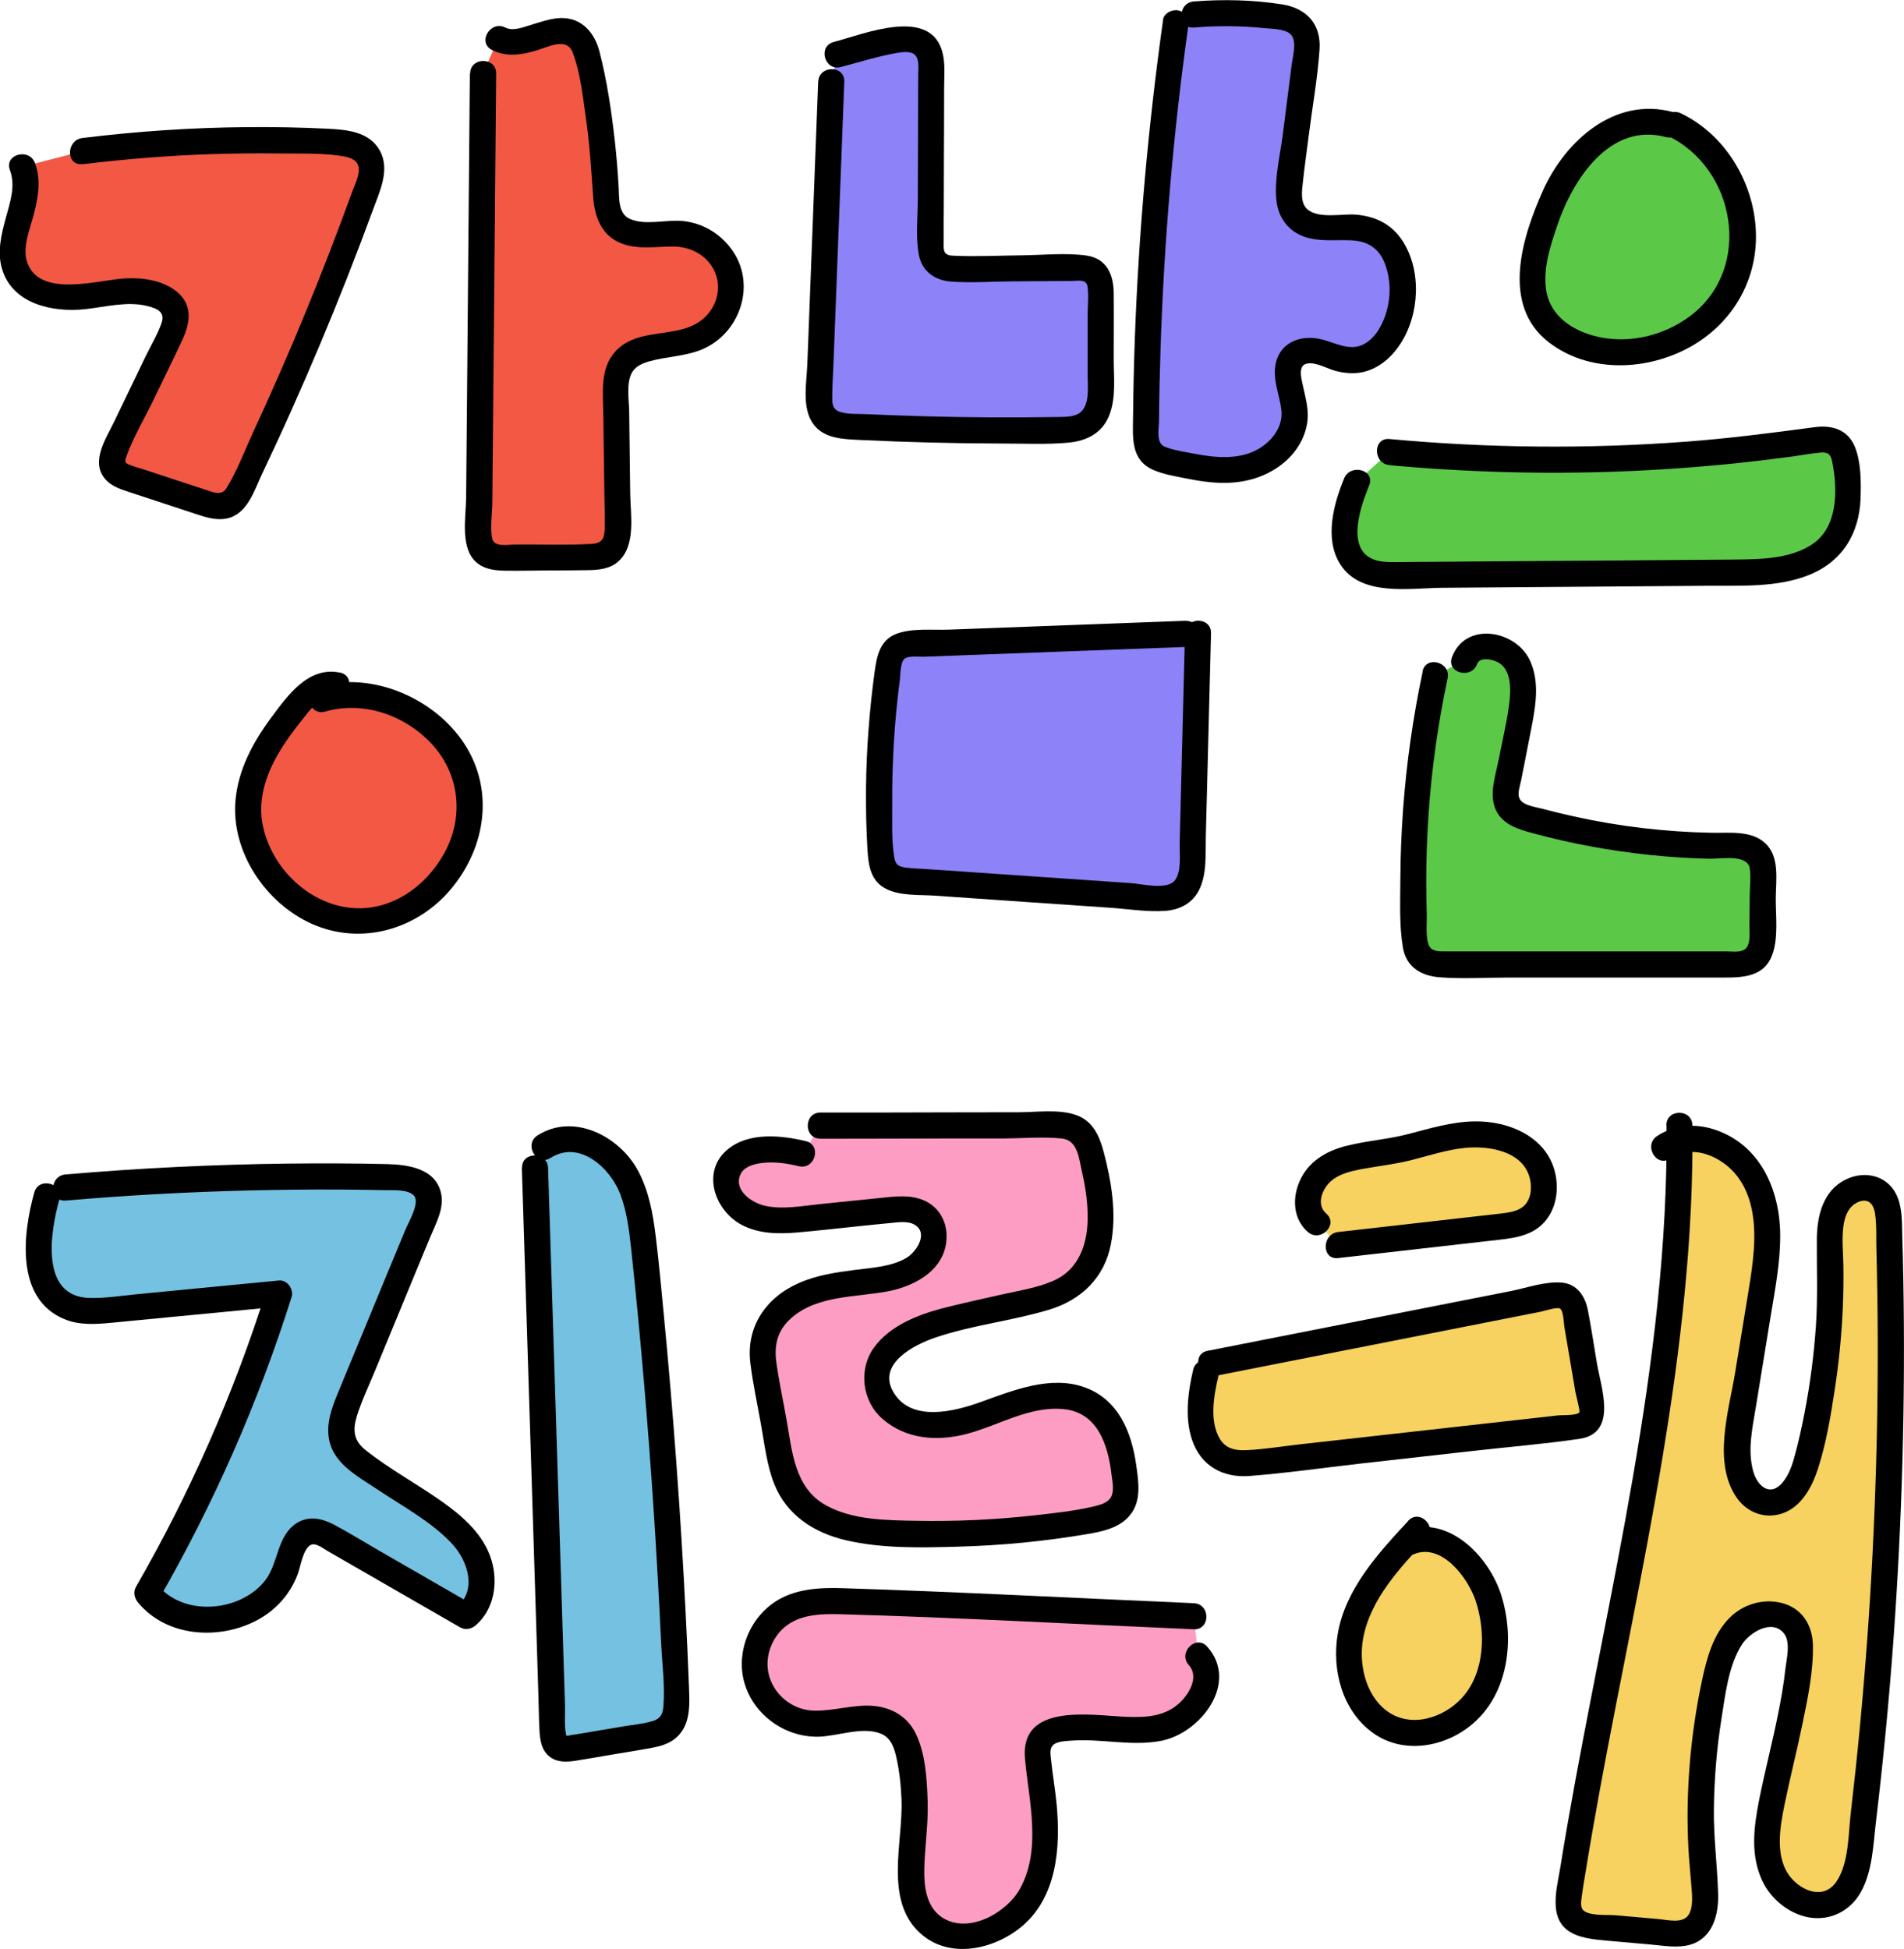 <svg width="127" height="130" viewBox="0 0 127 130" fill="none" xmlns="http://www.w3.org/2000/svg">
<g clip-path="url(#clip0_759_2986)">
<path d="M5.513 10.085C11.02 9.402 16.591 9.199 22.133 9.477C23.094 9.523 24.235 9.703 24.646 10.577C24.947 11.215 24.716 11.962 24.472 12.622C22.017 19.446 19.197 26.142 16.029 32.671C15.861 33.018 15.676 33.383 15.352 33.586C14.836 33.91 14.159 33.731 13.58 33.54C11.918 32.995 10.256 32.445 8.594 31.9C8.2 31.773 7.771 31.611 7.58 31.246C7.349 30.806 7.569 30.273 7.783 29.821C8.999 27.295 10.215 24.77 11.431 22.244C11.646 21.798 11.871 21.3 11.744 20.819C11.622 20.355 11.206 20.031 10.771 19.828C9.213 19.104 7.407 19.573 5.698 19.765C3.99 19.956 1.928 19.666 1.158 18.131C0.087 15.988 2.432 13.335 1.523 11.116" fill="#F25844"/>
<path d="M5.513 10.954C8.408 10.601 11.315 10.369 14.234 10.276C15.693 10.23 17.153 10.218 18.606 10.236C19.95 10.253 21.363 10.195 22.695 10.392C23.088 10.45 23.65 10.543 23.847 10.937C24.119 11.464 23.673 12.292 23.494 12.784C23.001 14.14 22.498 15.49 21.977 16.834C20.928 19.539 19.828 22.227 18.664 24.88C18.085 26.2 17.494 27.515 16.886 28.824C16.319 30.058 15.815 31.425 15.097 32.572C14.761 33.105 14.176 32.816 13.672 32.653C12.972 32.428 12.271 32.196 11.57 31.964C10.916 31.75 10.256 31.535 9.601 31.315C9.277 31.211 8.93 31.124 8.617 30.991C8.304 30.858 8.322 30.771 8.432 30.446C8.901 29.126 9.677 27.851 10.279 26.588C10.881 25.326 11.553 23.988 12.161 22.673C12.688 21.543 12.873 20.344 11.802 19.463C10.87 18.699 9.561 18.513 8.391 18.566C6.648 18.641 2.699 19.915 1.83 17.54C1.465 16.538 1.975 15.351 2.23 14.383C2.536 13.236 2.762 12.026 2.334 10.879C1.952 9.842 0.266 10.288 0.66 11.342C1.054 12.396 0.678 13.468 0.394 14.511C0.093 15.605 -0.197 16.787 0.127 17.911C0.811 20.286 3.521 20.854 5.675 20.622C7.03 20.477 8.478 20.072 9.833 20.413C10.482 20.576 11.032 20.807 10.777 21.543C10.505 22.325 10.047 23.072 9.688 23.82C8.999 25.25 8.31 26.681 7.621 28.112C7.088 29.218 6.028 30.765 6.995 31.929C7.378 32.393 7.928 32.59 8.478 32.775C9.265 33.036 10.053 33.291 10.841 33.551C11.582 33.795 12.329 34.044 13.07 34.287C13.736 34.507 14.448 34.733 15.155 34.577C16.51 34.281 16.967 32.694 17.488 31.593C18.166 30.163 18.832 28.732 19.475 27.284C20.76 24.41 21.977 21.514 23.129 18.589C23.725 17.077 24.304 15.553 24.866 14.024C25.318 12.784 26.042 11.325 25.335 10.044C24.629 8.764 23.1 8.648 21.837 8.585C20.054 8.498 18.265 8.463 16.475 8.48C12.804 8.509 9.138 8.758 5.496 9.205C4.401 9.338 4.384 11.076 5.496 10.942L5.513 10.954Z" fill="black"/>
<path d="M32.209 4.906C32.116 15.107 32.029 25.308 31.937 35.515C31.937 35.938 31.937 36.396 32.203 36.726C32.551 37.166 33.199 37.201 33.767 37.195C35.585 37.183 37.398 37.172 39.216 37.154C39.708 37.154 40.241 37.131 40.623 36.83C41.162 36.407 41.196 35.619 41.191 34.936C41.15 32.051 41.115 29.166 41.075 26.282C41.069 25.691 41.063 25.071 41.318 24.538C42.169 22.759 44.822 23.246 46.617 22.447C48.018 21.821 48.91 20.222 48.707 18.699C48.505 17.175 47.225 15.866 45.708 15.629C44.028 15.368 41.891 16.15 40.878 14.789C40.461 14.227 40.426 13.474 40.392 12.773C40.247 9.778 39.841 6.789 39.175 3.864C39.054 3.342 38.909 2.792 38.515 2.433C37.149 1.205 34.844 3.493 33.24 2.589" fill="#F25844"/>
<path d="M31.34 4.906C31.277 12.414 31.207 19.921 31.143 27.428L31.091 33.204C31.08 34.536 30.64 36.691 31.896 37.606C32.412 37.983 33.049 38.052 33.674 38.064C34.658 38.081 35.649 38.052 36.639 38.047C37.502 38.041 38.359 38.047 39.222 38.029C39.934 38.018 40.687 37.948 41.243 37.45C42.436 36.384 42.053 34.339 42.036 32.926C42.013 31.101 41.99 29.271 41.967 27.446C41.955 26.675 41.77 25.639 42.117 24.92C42.355 24.428 42.847 24.231 43.345 24.092C44.451 23.785 45.621 23.773 46.703 23.356C49.275 22.371 50.468 19.133 48.91 16.793C48.14 15.634 46.923 14.882 45.539 14.742C44.439 14.632 43.038 15.061 42.007 14.598C41.225 14.25 41.306 13.207 41.266 12.495C41.208 11.464 41.127 10.438 41.011 9.413C40.785 7.415 40.49 5.393 39.986 3.441C39.621 2.033 38.643 1.048 37.125 1.222C36.506 1.298 35.927 1.506 35.336 1.686C34.844 1.836 34.201 2.091 33.697 1.836C32.701 1.338 31.821 2.838 32.823 3.337C33.825 3.835 34.849 3.655 35.88 3.337C36.633 3.099 37.815 2.479 38.203 3.51C38.753 4.97 38.909 6.708 39.129 8.249C39.366 9.911 39.442 11.58 39.575 13.248C39.685 14.569 40.183 15.762 41.498 16.254C42.603 16.666 43.82 16.428 44.96 16.445C46.101 16.463 47.213 17.048 47.694 18.166C48.174 19.284 47.757 20.564 46.86 21.3C45.204 22.661 42.575 21.757 41.04 23.449C40.015 24.578 40.218 26.177 40.241 27.585C40.264 29.317 40.287 31.043 40.31 32.775C40.322 33.563 40.351 34.357 40.339 35.144C40.328 35.863 40.218 36.239 39.447 36.28C37.762 36.372 36.048 36.303 34.357 36.32C33.911 36.32 32.956 36.517 32.834 35.938C32.678 35.197 32.834 34.246 32.84 33.488L32.886 28.292C32.956 20.495 33.025 12.698 33.095 4.906C33.106 3.788 31.369 3.788 31.358 4.906H31.34Z" fill="black"/>
<path d="M22.445 45.699C21.397 45.403 20.424 46.313 19.735 47.158C18.363 48.838 17.048 50.675 16.66 52.812C15.884 57.064 19.701 61.513 24.026 61.438C28.352 61.362 32.006 56.867 31.259 52.609C30.512 48.352 25.607 45.374 21.467 46.614" fill="#F25844"/>
<path d="M22.677 44.865C20.569 44.424 19.191 46.382 18.085 47.871C16.875 49.499 15.879 51.352 15.705 53.409C15.415 56.832 17.726 60.25 20.807 61.623C24.119 63.094 27.883 61.988 30.147 59.219C32.412 56.45 32.95 52.696 31.005 49.661C29.059 46.626 24.901 44.743 21.229 45.786C20.158 46.093 20.61 47.767 21.693 47.46C24.241 46.736 26.991 47.691 28.775 49.597C30.674 51.625 30.97 54.515 29.62 56.931C28.271 59.346 25.77 60.945 23.065 60.511C20.361 60.076 18.108 57.765 17.541 55.118C17.182 53.449 17.68 51.81 18.514 50.356C19 49.51 19.579 48.717 20.193 47.958C20.639 47.402 21.38 46.359 22.214 46.533C23.303 46.759 23.772 45.085 22.677 44.859V44.865Z" fill="black"/>
<path d="M55.442 5.457C55.176 12.362 54.915 19.261 54.649 26.166C54.626 26.745 54.62 27.382 54.99 27.834C55.407 28.344 56.143 28.419 56.803 28.448C61.395 28.686 65.999 28.761 70.597 28.686C71.321 28.674 72.114 28.633 72.664 28.164C73.365 27.567 73.417 26.525 73.417 25.604C73.417 23.576 73.417 21.543 73.417 19.516C73.417 19.058 73.4 18.548 73.075 18.224C72.745 17.894 72.23 17.876 71.766 17.882C69.155 17.899 66.543 17.923 63.931 17.94C63.433 17.94 62.883 17.928 62.518 17.592C62.113 17.222 62.084 16.602 62.09 16.046C62.102 12.263 62.113 8.486 62.125 4.704C62.125 4.2 62.119 3.667 61.835 3.25C61.262 2.416 60.005 2.572 59.021 2.827C57.967 3.099 56.919 3.371 55.865 3.644" fill="#8D82F7"/>
<path d="M54.573 5.457C54.33 11.736 54.093 18.015 53.85 24.295C53.803 25.534 53.467 27.185 54.238 28.268C54.956 29.276 56.259 29.288 57.37 29.346C60.526 29.497 63.688 29.578 66.85 29.583C68.304 29.583 69.798 29.659 71.251 29.526C72.473 29.415 73.521 28.894 73.99 27.701C74.459 26.508 74.286 25.158 74.286 23.941C74.286 22.464 74.303 20.987 74.286 19.51C74.268 18.293 73.805 17.245 72.485 17.048C71.078 16.845 69.543 17.019 68.124 17.031C66.705 17.042 65.177 17.123 63.712 17.06C63.462 17.048 63.19 17.06 63.034 16.845C62.901 16.654 62.953 16.26 62.947 16.04C62.941 15.235 62.947 14.435 62.953 13.63C62.953 11.927 62.964 10.23 62.97 8.527C62.97 7.629 62.97 6.731 62.976 5.833C62.976 5.103 63.051 4.321 62.889 3.603C62.171 0.359 57.602 2.288 55.616 2.798C54.533 3.076 54.99 4.756 56.079 4.472C57.284 4.159 58.494 3.771 59.716 3.551C60.063 3.487 60.619 3.389 60.938 3.592C61.36 3.858 61.245 4.547 61.245 4.976C61.245 7.716 61.227 10.456 61.221 13.202C61.221 14.435 61.059 15.785 61.291 17.002C61.505 18.131 62.391 18.716 63.491 18.786C64.789 18.873 66.121 18.78 67.423 18.768C68.726 18.757 70.128 18.745 71.483 18.739C71.894 18.739 72.456 18.595 72.537 19.104C72.629 19.718 72.548 20.408 72.548 21.028C72.548 22.366 72.548 23.704 72.548 25.042C72.548 25.864 72.745 27.313 71.767 27.672C71.309 27.84 70.782 27.805 70.302 27.817C69.537 27.828 68.767 27.834 68.002 27.84C65.223 27.851 62.443 27.805 59.669 27.701C59.05 27.678 58.424 27.654 57.805 27.625C57.237 27.596 56.583 27.649 56.038 27.475C55.494 27.301 55.506 26.884 55.512 26.38C55.517 25.685 55.564 24.984 55.593 24.289C55.836 18.01 56.073 11.73 56.316 5.451C56.357 4.333 54.62 4.333 54.579 5.451L54.573 5.457Z" fill="black"/>
<path d="M78.414 1.541C77.135 10.647 76.469 19.84 76.434 29.033C76.434 29.369 76.434 29.722 76.602 30.012C76.862 30.47 77.436 30.638 77.951 30.759C79.659 31.165 81.443 31.57 83.151 31.171C84.86 30.771 86.452 29.282 86.348 27.527C86.267 26.16 85.329 24.462 86.423 23.64C87.356 22.939 88.612 23.825 89.764 23.999C92.318 24.381 93.893 21.051 93.5 18.496C93.314 17.303 92.799 16.034 91.716 15.501C90.002 14.655 87.39 15.843 86.319 14.262C85.873 13.601 85.954 12.726 86.052 11.933C86.4 9.205 86.742 6.476 87.089 3.748C87.17 3.087 87.234 2.352 86.829 1.825C86.446 1.332 85.775 1.193 85.161 1.106C83.325 0.851 81.466 0.805 79.619 0.961" fill="#8D82F7"/>
<path d="M77.58 1.315C76.596 8.341 75.959 15.409 75.698 22.499C75.635 24.254 75.594 26.003 75.577 27.759C75.559 29.189 75.403 30.695 76.955 31.356C77.627 31.64 78.374 31.767 79.086 31.906C79.972 32.086 80.887 32.225 81.796 32.207C83.232 32.178 84.576 31.756 85.682 30.823C86.632 30.018 87.286 28.796 87.228 27.533C87.199 26.895 87.025 26.282 86.892 25.662C86.799 25.233 86.556 24.364 87.188 24.248C87.784 24.138 88.548 24.602 89.11 24.746C89.707 24.897 90.315 24.949 90.917 24.816C91.977 24.578 92.822 23.831 93.407 22.939C94.687 20.981 94.843 18.05 93.546 16.057C92.834 14.963 91.768 14.441 90.494 14.319C89.568 14.233 88.016 14.615 87.234 13.984C86.713 13.561 86.84 12.732 86.904 12.153C87.014 11.139 87.159 10.126 87.286 9.112C87.529 7.183 87.882 5.237 88.016 3.302C88.131 1.605 87.147 0.544 85.508 0.29C83.562 -0.012 81.588 -0.058 79.63 0.098C78.524 0.185 78.513 1.929 79.63 1.836C81.2 1.709 82.775 1.715 84.344 1.877C84.813 1.923 85.711 1.917 86.087 2.288C86.533 2.728 86.226 3.771 86.157 4.31C85.96 5.862 85.763 7.415 85.566 8.967C85.386 10.38 84.987 11.933 85.138 13.358C85.253 14.482 85.908 15.409 86.991 15.785C87.987 16.139 89.081 15.982 90.112 16.028C91.282 16.081 92.046 16.596 92.428 17.732C92.764 18.728 92.77 19.782 92.48 20.796C92.237 21.618 91.774 22.528 90.981 22.951C89.996 23.478 89.012 22.812 88.033 22.609C86.863 22.36 85.583 22.742 85.166 23.976C84.784 25.106 85.334 26.224 85.468 27.342C85.601 28.46 84.842 29.45 83.864 29.989C82.601 30.678 81.043 30.533 79.683 30.267C79.04 30.139 78.304 30.047 77.696 29.798C77.088 29.549 77.308 28.633 77.308 28.048C77.32 26.484 77.355 24.92 77.407 23.356C77.638 16.139 78.252 8.932 79.254 1.778C79.318 1.309 79.138 0.851 78.646 0.707C78.241 0.591 77.644 0.851 77.575 1.315H77.58Z" fill="black"/>
<path d="M79.069 42.275C73.046 42.501 67.029 42.727 61.007 42.953C60.55 42.97 60.057 43.005 59.721 43.312C59.403 43.607 59.322 44.065 59.258 44.494C58.662 48.612 58.494 52.789 58.754 56.942C58.783 57.394 58.83 57.886 59.131 58.228C59.496 58.651 60.115 58.721 60.671 58.755C66.074 59.126 71.477 59.497 76.88 59.868C77.511 59.908 78.2 59.937 78.716 59.572C79.422 59.074 79.509 58.083 79.532 57.22C79.659 52.221 79.787 47.228 79.914 42.229" fill="#8D82F7"/>
<path d="M79.069 41.406C73.811 41.603 68.558 41.8 63.3 41.997C62.2 42.038 60.862 41.881 59.808 42.269C58.685 42.686 58.482 43.77 58.337 44.824C57.99 47.384 57.793 49.962 57.764 52.546C57.752 53.82 57.776 55.1 57.845 56.375C57.903 57.446 57.955 58.634 58.998 59.23C59.953 59.781 61.302 59.665 62.368 59.74C63.648 59.827 64.927 59.914 66.207 60.007C68.813 60.186 71.419 60.366 74.025 60.545C75.235 60.626 76.509 60.841 77.725 60.754C78.698 60.684 79.544 60.244 79.99 59.346C80.516 58.275 80.401 56.942 80.43 55.784C80.47 54.295 80.505 52.806 80.545 51.318C80.621 48.294 80.702 45.264 80.777 42.24C80.806 41.122 79.069 41.122 79.04 42.24C78.924 46.898 78.802 51.561 78.687 56.218C78.669 56.919 78.837 58.124 78.362 58.726C77.841 59.381 76.162 58.958 75.461 58.906C73.185 58.75 70.909 58.593 68.639 58.437C66.369 58.28 64.088 58.124 61.818 57.968C61.372 57.939 60.914 57.933 60.468 57.875C59.953 57.805 59.733 57.713 59.646 57.174C59.455 56.004 59.519 54.724 59.513 53.542C59.501 51.271 59.611 49.006 59.855 46.747C59.907 46.278 59.959 45.809 60.023 45.339C60.063 45.015 60.051 44.193 60.324 43.949C60.578 43.718 61.291 43.816 61.592 43.804L63.601 43.729C68.761 43.538 73.921 43.341 79.08 43.15C80.192 43.109 80.198 41.371 79.08 41.412L79.069 41.406Z" fill="black"/>
<path d="M111.33 8.307C109.32 7.716 107.091 8.625 105.632 10.131C104.172 11.637 103.361 13.648 102.753 15.658C102.215 17.436 101.838 19.481 102.817 21.062C103.344 21.908 104.201 22.505 105.11 22.904C108.921 24.573 113.907 22.655 115.609 18.861C117.312 15.067 115.441 10.062 111.666 8.318" fill="#5CC848"/>
<path d="M111.561 7.467C107.693 6.436 104.404 9.401 102.921 12.703C101.532 15.802 100.09 20.338 103.298 22.823C105.886 24.827 109.558 24.746 112.384 23.327C115.21 21.908 117.011 19.203 117.121 16.086C117.242 12.611 115.279 9.071 112.117 7.559C111.115 7.079 110.229 8.579 111.243 9.06C115.783 11.232 116.924 17.847 112.812 21.022C110.884 22.51 108.214 23.067 105.892 22.267C104.52 21.798 103.35 20.842 103.13 19.342C102.91 17.841 103.437 16.329 103.9 14.957C104.925 11.968 107.38 8.144 111.11 9.141C112.193 9.43 112.65 7.756 111.573 7.467H111.561Z" fill="black"/>
<path d="M92.672 30.157C102.111 31.037 111.654 30.771 121.03 29.369C121.476 29.3 121.956 29.242 122.356 29.45C122.964 29.78 123.091 30.58 123.149 31.269C123.276 32.798 123.381 34.444 122.587 35.758C121.296 37.913 118.337 38.174 115.824 38.191C108.324 38.249 100.825 38.301 93.326 38.359C92.481 38.365 91.589 38.359 90.871 37.913C89.081 36.801 89.678 34.09 90.489 32.144" fill="#5CC848"/>
<path d="M92.672 31.026C97.768 31.495 102.892 31.64 108.012 31.448C110.618 31.35 113.218 31.165 115.812 30.898C117.069 30.765 118.319 30.614 119.57 30.446C120.167 30.365 120.769 30.249 121.371 30.192C121.933 30.139 122.107 30.273 122.217 30.829C122.582 32.642 122.599 35.15 120.896 36.291C119.408 37.293 117.404 37.305 115.679 37.322C110.438 37.369 105.203 37.403 99.962 37.438C98.52 37.45 97.078 37.461 95.636 37.473C94.913 37.473 94.195 37.484 93.471 37.49C92.897 37.49 92.278 37.531 91.722 37.351C89.701 36.691 90.778 33.714 91.328 32.375C91.751 31.338 90.072 30.892 89.654 31.912C88.954 33.621 88.323 35.926 89.388 37.623C90.766 39.825 94.027 39.222 96.216 39.205C102.128 39.159 108.041 39.118 113.953 39.072C116.159 39.054 118.545 39.193 120.642 38.359C122.871 37.473 124.023 35.602 124.105 33.227C124.139 32.144 124.139 30.817 123.722 29.798C123.247 28.645 122.188 28.338 121.03 28.494C118.163 28.877 115.302 29.247 112.419 29.462C105.846 29.954 99.244 29.89 92.677 29.282C91.566 29.178 91.571 30.916 92.677 31.02L92.672 31.026Z" fill="black"/>
<path d="M95.735 45.021C94.513 50.756 94.056 56.658 94.38 62.515C94.403 62.955 94.444 63.43 94.722 63.772C95.127 64.287 95.88 64.328 96.54 64.328C102.898 64.328 109.251 64.328 115.609 64.328C116.073 64.328 116.576 64.317 116.953 64.044C117.509 63.639 117.567 62.845 117.572 62.162C117.584 60.905 117.596 59.653 117.613 58.396C117.613 57.944 117.613 57.458 117.358 57.081C116.935 56.462 116.061 56.421 115.314 56.421C110.843 56.438 106.379 55.83 102.076 54.62C101.508 54.463 100.895 54.249 100.617 53.727C100.379 53.281 100.472 52.737 100.57 52.239C100.831 50.906 101.091 49.568 101.352 48.236C101.624 46.84 101.873 45.282 101.109 44.083C100.344 42.883 98.127 42.704 97.71 44.065" fill="#5CC848"/>
<path d="M94.895 44.789C94.252 47.825 93.812 50.906 93.587 54C93.477 55.529 93.413 57.07 93.407 58.605C93.401 60.14 93.326 61.704 93.575 63.193C93.789 64.49 94.785 65.093 96.025 65.185C97.524 65.301 99.065 65.203 100.57 65.203C103.796 65.203 107.021 65.203 110.247 65.203C111.834 65.203 113.426 65.203 115.013 65.203C116.327 65.203 117.677 65.122 118.204 63.708C118.638 62.55 118.435 61.09 118.447 59.879C118.458 58.669 118.725 57.105 117.706 56.207C116.767 55.373 115.325 55.569 114.173 55.546C112.639 55.517 111.104 55.413 109.575 55.233C108.046 55.054 106.5 54.793 104.989 54.457C104.259 54.295 103.535 54.121 102.817 53.93C102.331 53.797 101.416 53.71 101.306 53.113C101.248 52.801 101.393 52.378 101.456 52.071C101.537 51.671 101.613 51.271 101.694 50.872C101.856 50.032 102.024 49.192 102.186 48.352C102.458 46.938 102.678 45.415 102.053 44.059C101.103 42.009 97.744 41.429 96.847 43.834C96.459 44.882 98.138 45.334 98.52 44.297C98.723 43.747 99.678 44.007 100.02 44.233C100.871 44.807 100.773 46.174 100.651 47.06C100.489 48.271 100.194 49.476 99.962 50.675C99.754 51.729 99.29 53.032 99.794 54.063C100.258 55.008 101.277 55.315 102.221 55.569C103.524 55.923 104.838 56.224 106.17 56.467C108.764 56.942 111.399 57.22 114.034 57.278C114.746 57.296 116.576 56.942 116.715 57.939C116.796 58.512 116.715 59.161 116.71 59.74C116.704 60.412 116.698 61.084 116.686 61.756C116.686 62.162 116.75 62.683 116.582 63.065C116.35 63.604 115.65 63.459 115.152 63.459C113.756 63.459 112.361 63.459 110.965 63.459C108.22 63.459 105.475 63.459 102.73 63.459C101.335 63.459 99.939 63.459 98.543 63.459C97.872 63.459 97.194 63.465 96.522 63.459C96.088 63.459 95.498 63.511 95.306 63.048C95.075 62.474 95.185 61.588 95.167 60.974C95.144 60.227 95.133 59.485 95.133 58.738C95.133 57.249 95.191 55.761 95.289 54.272C95.498 51.237 95.926 48.224 96.557 45.247C96.789 44.158 95.115 43.689 94.884 44.783L94.895 44.789Z" fill="black"/>
<path d="M4.378 79.21C11.605 78.584 18.867 78.358 26.117 78.526C27.072 78.549 28.259 78.74 28.549 79.65C28.717 80.171 28.503 80.733 28.294 81.243C26.632 85.263 24.97 89.289 23.314 93.309C22.915 94.282 22.509 95.394 22.949 96.356C23.245 96.999 23.864 97.428 24.449 97.822C25.694 98.656 26.933 99.49 28.178 100.318C29.481 101.193 30.837 102.12 31.607 103.487C32.377 104.854 32.348 106.812 31.12 107.791C28.092 106.041 25.057 104.298 22.029 102.548C21.658 102.334 21.253 102.114 20.824 102.137C19.73 102.207 19.417 103.62 19.064 104.657C17.842 108.272 12.201 109.256 9.827 106.267C13.475 99.953 16.429 93.234 18.612 86.277C14.859 86.636 11.101 87.001 7.349 87.36C6.434 87.447 5.478 87.528 4.627 87.186C2.056 86.138 2.363 82.436 3.127 79.766" fill="#75C1E1"/>
<path d="M4.378 80.078C8.466 79.725 12.566 79.499 16.666 79.401C18.67 79.354 20.673 79.331 22.677 79.343C23.679 79.348 24.681 79.36 25.683 79.383C26.192 79.395 27.24 79.308 27.622 79.76C28.028 80.24 27.217 81.579 27.026 82.054C26.626 83.015 26.233 83.977 25.833 84.938C25.074 86.775 24.316 88.611 23.557 90.447C23.198 91.322 22.828 92.197 22.474 93.071C22.121 93.946 21.808 94.832 21.913 95.776C22.11 97.578 23.824 98.441 25.173 99.345C26.841 100.463 28.775 101.488 30.153 102.971C31.19 104.083 31.832 106.018 30.5 107.171L31.554 107.038C29.464 105.833 27.379 104.628 25.289 103.429C24.287 102.849 23.297 102.235 22.272 101.691C21.478 101.274 20.587 101.083 19.787 101.592C18.467 102.438 18.583 104.234 17.703 105.392C16.927 106.412 15.647 107.003 14.396 107.136C12.89 107.298 11.414 106.835 10.441 105.653L10.574 106.707C14.251 100.318 17.234 93.541 19.451 86.508C19.608 86.01 19.168 85.356 18.612 85.408C16.452 85.616 14.292 85.825 12.132 86.033L9.034 86.334C8.02 86.433 6.984 86.601 5.959 86.572C2.635 86.479 3.364 82.123 3.961 80.003C4.262 78.926 2.588 78.462 2.287 79.54C1.517 82.291 1.019 86.636 4.291 87.985C5.31 88.408 6.41 88.327 7.487 88.223C8.709 88.107 9.925 87.985 11.147 87.87C13.637 87.632 16.122 87.389 18.612 87.151L17.772 86.051C15.595 92.944 12.682 99.571 9.074 105.833C8.866 106.192 8.958 106.58 9.207 106.887C11.107 109.192 14.604 109.413 17.135 108.074C18.403 107.403 19.376 106.313 19.868 104.97C20.042 104.495 20.216 103.267 20.754 103.035C21.084 102.896 21.565 103.29 21.831 103.44C22.364 103.747 22.897 104.054 23.43 104.361C25.845 105.752 28.259 107.148 30.68 108.538C31.033 108.741 31.439 108.66 31.734 108.405C32.962 107.345 33.234 105.584 32.788 104.078C32.278 102.369 30.9 101.164 29.499 100.167C27.825 98.98 25.966 97.984 24.362 96.703C23.592 96.084 23.517 95.383 23.8 94.467C24.119 93.43 24.6 92.44 25.011 91.438C25.839 89.428 26.673 87.418 27.501 85.402C27.9 84.44 28.294 83.479 28.694 82.517C29.064 81.625 29.626 80.634 29.429 79.638C29.093 77.947 27.252 77.68 25.822 77.645C23.627 77.593 21.432 77.587 19.237 77.611C14.274 77.668 9.317 77.912 4.372 78.335C3.266 78.427 3.254 80.171 4.372 80.073L4.378 80.078Z" fill="black"/>
<path d="M35.678 77.906L36.859 115.449C36.871 115.849 36.917 116.306 37.247 116.526C37.508 116.7 37.855 116.654 38.162 116.602C39.812 116.324 41.463 116.045 43.113 115.773C43.646 115.686 44.214 115.576 44.602 115.2C45.129 114.684 45.134 113.856 45.111 113.114C44.735 103.174 44.022 93.245 42.974 83.357C42.772 81.428 42.517 79.401 41.376 77.831C40.235 76.261 37.896 75.386 36.297 76.481" fill="#75C1E1"/>
<path d="M34.809 77.906C35.018 84.597 35.232 91.287 35.44 97.978L35.753 107.941L35.909 112.993C35.932 113.809 35.944 114.632 35.985 115.449C36.019 116.074 36.118 116.717 36.627 117.14C37.137 117.563 37.768 117.534 38.388 117.441C39.216 117.314 40.038 117.163 40.866 117.024C41.694 116.885 42.517 116.758 43.345 116.607C43.959 116.497 44.572 116.347 45.065 115.935C46.078 115.084 46.003 113.734 45.956 112.535C45.893 110.861 45.818 109.193 45.731 107.519C45.395 100.88 44.908 94.247 44.271 87.632C44.103 85.894 43.947 84.151 43.733 82.419C43.547 80.918 43.275 79.418 42.551 78.074C41.318 75.786 38.266 74.199 35.857 75.728C34.913 76.325 35.788 77.831 36.732 77.228C38.672 76 40.733 77.935 41.388 79.685C41.81 80.82 41.961 82.036 42.094 83.236C42.25 84.701 42.395 86.167 42.54 87.632C43.107 93.535 43.553 99.449 43.883 105.369C43.965 106.8 44.034 108.237 44.103 109.668C44.167 111.029 44.364 112.471 44.248 113.827C44.202 114.371 44.028 114.655 43.495 114.806C42.858 114.991 42.169 115.049 41.515 115.159C40.826 115.275 40.137 115.391 39.453 115.507C39.135 115.559 38.811 115.617 38.492 115.669C38.318 115.698 38.116 115.715 37.942 115.762L37.699 115.779C37.786 115.854 37.809 115.837 37.768 115.738C37.623 115.113 37.705 114.36 37.687 113.717L37.612 111.405L37.473 106.928L37.195 98.123C36.981 91.386 36.772 84.649 36.558 77.906C36.523 76.788 34.786 76.788 34.821 77.906H34.809Z" fill="black"/>
<path d="M54.735 75.085C59.907 75.073 65.078 75.068 70.249 75.056C70.846 75.056 71.489 75.068 71.963 75.433C72.432 75.792 72.618 76.412 72.774 76.985C73.585 80.015 74.054 83.878 71.512 85.721C70.655 86.34 69.589 86.595 68.558 86.838C66.873 87.232 65.188 87.621 63.509 88.014C61.215 88.547 58.378 89.752 58.488 92.104C58.575 93.958 60.66 95.145 62.513 95.093C64.366 95.041 66.074 94.149 67.84 93.581C69.606 93.014 71.709 92.805 73.162 93.952C74.534 95.035 74.876 96.947 75.056 98.685C75.108 99.194 75.148 99.727 74.934 100.191C74.552 101.025 73.521 101.297 72.618 101.448C68.35 102.183 63.995 102.461 59.669 102.276C57.162 102.166 54.313 101.708 52.934 99.606C52.309 98.65 52.089 97.486 51.892 96.356C51.614 94.798 51.336 93.245 51.058 91.687C50.925 90.934 50.792 90.163 50.925 89.41C51.203 87.887 52.564 86.757 54.023 86.225C55.483 85.692 57.052 85.616 58.586 85.379C59.687 85.211 60.845 84.915 61.615 84.11C62.385 83.305 62.571 81.851 61.719 81.127C61.077 80.582 60.138 80.64 59.299 80.721C57.434 80.913 55.575 81.104 53.711 81.295C52.535 81.416 51.307 81.527 50.213 81.092C49.118 80.658 48.209 79.493 48.487 78.346C48.945 76.452 51.637 76.481 53.525 76.956" fill="#FD9DC3"/>
<path d="M54.735 75.954C57.463 75.954 60.196 75.942 62.924 75.937H66.948C68.222 75.925 69.554 75.809 70.817 75.937C71.876 76.041 71.957 77.223 72.154 78.08C72.374 79.036 72.531 80.009 72.548 80.994C72.583 82.847 72.044 84.666 70.215 85.448C69.097 85.929 67.823 86.109 66.641 86.381C65.373 86.676 64.088 86.943 62.825 87.273C61.175 87.713 59.362 88.432 58.314 89.857C57.266 91.282 57.463 93.396 58.841 94.618C60.41 96.008 62.513 96.153 64.47 95.644C66.601 95.087 68.662 93.767 70.938 93.987C73.214 94.207 73.909 96.368 74.141 98.355C74.199 98.835 74.367 99.554 74.031 99.965C73.758 100.301 73.266 100.405 72.867 100.498C71.593 100.793 70.267 100.932 68.969 101.077C66.346 101.367 63.706 101.488 61.071 101.436C59.096 101.396 56.884 101.39 55.106 100.411C52.969 99.241 52.836 96.761 52.448 94.601C52.222 93.338 51.944 92.069 51.776 90.801C51.626 89.642 51.898 88.686 52.79 87.904C54.533 86.375 57.104 86.537 59.246 86.126C61.146 85.761 63.184 84.591 63.138 82.39C63.121 81.411 62.605 80.525 61.708 80.102C60.729 79.638 59.629 79.812 58.586 79.916C57.283 80.049 55.98 80.183 54.672 80.316C53.49 80.438 52.205 80.687 51.029 80.426C50.184 80.241 48.974 79.441 49.356 78.41C49.576 77.808 50.305 77.628 50.879 77.564C51.684 77.478 52.5 77.593 53.282 77.785C54.371 78.045 54.834 76.371 53.745 76.111C52.077 75.711 49.888 75.496 48.487 76.707C46.773 78.184 47.682 80.756 49.477 81.7C50.618 82.303 51.938 82.314 53.195 82.204C54.573 82.083 55.957 81.926 57.336 81.781C58.025 81.712 58.708 81.637 59.397 81.573C59.895 81.527 60.567 81.417 61.019 81.695C61.945 82.257 61.123 83.502 60.474 83.89C59.472 84.493 58.169 84.556 57.034 84.701C55.749 84.869 54.469 85.054 53.276 85.582C51.087 86.549 49.749 88.501 50.051 90.922C50.224 92.313 50.525 93.691 50.769 95.07C51 96.368 51.151 97.729 51.637 98.963C52.46 101.054 54.301 102.241 56.426 102.734C58.841 103.296 61.43 103.232 63.891 103.162C66.792 103.087 69.693 102.803 72.554 102.317C73.55 102.149 74.639 101.911 75.328 101.112C76.162 100.15 75.947 98.853 75.785 97.7C75.473 95.493 74.581 93.326 72.328 92.527C70.076 91.728 67.609 92.724 65.437 93.506C63.665 94.149 60.723 94.908 59.553 92.788C58.534 90.946 60.984 89.694 62.362 89.225C64.829 88.379 67.47 88.113 69.966 87.36C72.114 86.717 73.672 85.222 74.1 82.981C74.494 80.947 74.141 78.822 73.62 76.84C73.341 75.78 72.901 74.772 71.795 74.379C70.626 73.961 69.155 74.187 67.933 74.187C64.962 74.187 61.997 74.199 59.026 74.205H54.718C53.6 74.216 53.6 75.954 54.718 75.948L54.735 75.954Z" fill="black"/>
<path d="M79.642 107.802C71.998 107.478 64.354 107.148 56.71 106.823C55.245 106.76 53.699 106.719 52.413 107.426C50.913 108.248 50.068 110.108 50.421 111.782C50.775 113.456 52.303 114.811 54.006 114.956C56.027 115.136 58.453 113.908 59.866 115.362C60.376 115.889 60.573 116.636 60.706 117.36C61.001 118.965 61.094 120.604 60.966 122.232C60.816 124.213 60.416 126.443 61.667 127.99C63.509 130.272 67.556 128.905 68.865 126.281C70.174 123.657 69.664 120.535 69.276 117.627C69.201 117.076 69.149 116.468 69.462 116.011C69.769 115.559 70.353 115.385 70.898 115.304C73.064 114.997 75.305 115.721 77.442 115.246C79.578 114.771 81.437 112.031 79.914 110.455" fill="#FD9DC3"/>
<path d="M79.642 106.933C71.836 106.597 64.024 106.18 56.218 105.931C54.654 105.879 52.963 105.966 51.626 106.887C50.444 107.704 49.68 109.019 49.512 110.438C49.153 113.404 51.713 115.912 54.62 115.837C55.899 115.802 57.579 115.118 58.806 115.657C59.449 115.941 59.658 116.625 59.797 117.256C59.999 118.171 60.098 119.115 60.133 120.048C60.242 122.887 58.945 126.762 61.401 128.963C63.312 130.678 66.213 130.052 68.054 128.575C70.51 126.611 70.753 123.222 70.475 120.315C70.382 119.341 70.209 118.374 70.11 117.401C70.081 117.111 69.994 116.7 70.191 116.451C70.434 116.144 71.048 116.132 71.407 116.103C73.411 115.941 75.403 116.491 77.407 116.121C80.059 115.634 82.682 112.251 80.522 109.83C79.775 108.996 78.547 110.229 79.295 111.058C79.972 111.817 79.37 112.888 78.773 113.491C77.777 114.499 76.445 114.568 75.096 114.51C72.78 114.412 68.031 113.56 68.367 117.297C68.622 120.118 69.496 123.333 68.031 125.986C67.145 127.584 64.597 129.033 62.848 127.897C61.794 127.208 61.632 125.858 61.65 124.705C61.679 123.194 61.922 121.705 61.876 120.187C61.829 118.669 61.737 116.99 61.088 115.64C60.526 114.47 59.426 113.856 58.158 113.775C56.89 113.693 55.598 114.128 54.301 114.099C53.004 114.07 51.892 113.259 51.417 112.112C50.942 110.965 51.261 109.668 52.06 108.793C53.085 107.675 54.672 107.629 56.085 107.669C63.937 107.889 71.784 108.335 79.63 108.671C80.748 108.718 80.748 106.98 79.63 106.933H79.642Z" fill="black"/>
<path d="M89.255 83.044L100.003 81.822C100.675 81.747 101.364 81.66 101.937 81.301C103.338 80.414 103.269 78.144 102.105 76.962C100.941 75.78 99.111 75.519 97.461 75.728C95.81 75.937 94.241 76.539 92.608 76.835C91.195 77.089 89.672 77.13 88.479 77.924C87.286 78.717 86.724 80.675 87.859 81.561" fill="#F7D260"/>
<path d="M89.255 83.913C92.648 83.525 96.042 83.143 99.435 82.755C100.692 82.61 102.082 82.535 102.991 81.538C103.738 80.716 103.958 79.575 103.784 78.497C103.356 75.902 100.727 74.749 98.329 74.796C96.818 74.825 95.359 75.27 93.905 75.647C92.544 76 91.143 76.087 89.782 76.435C88.421 76.782 87.251 77.495 86.684 78.793C86.186 79.928 86.249 81.312 87.234 82.17C88.074 82.9 89.307 81.677 88.462 80.942C87.894 80.449 88.079 79.656 88.485 79.1C89.029 78.347 90.048 78.121 90.911 77.964C91.982 77.767 93.054 77.651 94.114 77.385C95.289 77.089 96.465 76.695 97.675 76.568C99.348 76.394 101.746 76.788 102.082 78.787C102.186 79.418 102.064 80.171 101.497 80.553C101.103 80.82 100.576 80.884 100.113 80.942C99.418 81.028 98.717 81.098 98.022 81.179C95.098 81.509 92.179 81.845 89.255 82.175C88.155 82.303 88.143 84.041 89.255 83.913Z" fill="black"/>
<path d="M80.771 90.951C88.311 89.463 95.856 87.974 103.396 86.485C103.761 86.41 104.166 86.346 104.491 86.531C104.89 86.763 105.012 87.279 105.087 87.736C105.429 89.735 105.765 91.733 106.106 93.732C106.164 94.079 106.216 94.473 106.008 94.757C105.794 95.047 105.388 95.116 105.029 95.157C97.959 95.95 90.894 96.744 83.823 97.538C83.18 97.607 82.514 97.682 81.9 97.474C79.787 96.773 79.885 93.772 80.412 91.606" fill="#F7D260"/>
<path d="M81.003 91.785C85.149 90.969 89.301 90.146 93.448 89.329C95.521 88.918 97.594 88.513 99.673 88.101L102.782 87.487C102.962 87.453 103.883 87.151 104.062 87.284C104.294 87.458 104.3 88.234 104.346 88.507C104.514 89.509 104.688 90.505 104.856 91.507C104.931 91.959 105.012 92.417 105.087 92.869C105.116 93.037 105.412 94.126 105.342 94.207C105.157 94.433 104.155 94.375 103.883 94.41C103.408 94.462 102.927 94.52 102.452 94.572C101.404 94.688 100.35 94.809 99.302 94.925C95.098 95.394 90.894 95.869 86.695 96.338C85.508 96.472 84.298 96.674 83.099 96.727C82.375 96.756 81.738 96.611 81.356 95.956C80.661 94.78 80.962 93.083 81.258 91.832C81.513 90.743 79.839 90.279 79.584 91.368C79.237 92.857 79.011 94.566 79.515 96.049C80.1 97.769 81.565 98.586 83.348 98.447C85.804 98.256 88.259 97.903 90.709 97.624C93.158 97.347 95.579 97.08 98.017 96.802C100.455 96.524 102.91 96.327 105.336 95.974C107.913 95.597 106.807 92.625 106.512 90.899C106.315 89.729 106.141 88.553 105.915 87.395C105.736 86.468 105.203 85.645 104.195 85.552C103.095 85.448 101.844 85.9 100.767 86.114L97.09 86.838C91.577 87.927 86.058 89.016 80.545 90.1C79.451 90.314 79.914 91.994 81.009 91.774L81.003 91.785Z" fill="black"/>
<path d="M94.554 102.05C92.747 103.991 90.882 106.041 90.199 108.608C89.516 111.174 90.459 114.377 92.926 115.333C94.976 116.127 97.443 115.055 98.648 113.213C99.852 111.371 99.951 108.973 99.366 106.847C98.683 104.356 96.169 101.824 93.835 102.931" fill="#F7D260"/>
<path d="M93.94 101.436C91.948 103.579 89.747 105.972 89.232 108.967C88.815 111.371 89.533 114.134 91.6 115.599C93.812 117.169 96.882 116.433 98.671 114.562C100.686 112.454 100.987 109.123 100.148 106.429C99.308 103.736 96.47 100.839 93.395 102.178C92.37 102.624 93.256 104.124 94.27 103.678C96.163 102.855 97.941 105.277 98.439 106.8C99.105 108.839 99.053 111.504 97.565 113.19C96.326 114.591 94.079 115.321 92.469 114.093C91.056 113.016 90.616 110.925 90.928 109.256C91.427 106.626 93.401 104.553 95.156 102.664C95.914 101.847 94.693 100.614 93.928 101.436H93.94Z" fill="black"/>
<path d="M112.031 75.079C112.216 92.295 107.334 109.112 104.699 126.131C104.595 126.808 104.531 127.608 105.029 128.077C105.377 128.401 105.887 128.459 106.361 128.506C107.965 128.645 109.564 128.789 111.168 128.928C111.712 128.975 112.297 129.021 112.783 128.76C113.826 128.21 113.803 126.733 113.681 125.563C113.206 121.027 113.473 116.41 114.463 111.956C114.77 110.583 115.204 109.129 116.31 108.254C117.416 107.38 119.374 107.507 119.912 108.805C120.097 109.256 120.086 109.766 120.057 110.258C119.843 113.543 118.933 116.735 118.25 119.955C117.897 121.624 117.619 123.425 118.296 124.989C118.974 126.553 120.989 127.648 122.448 126.762C123.601 126.061 123.896 124.543 124.064 123.199C125.807 109.407 126.456 95.481 126.004 81.59C125.981 80.872 125.923 80.079 125.402 79.586C124.585 78.81 123.12 79.349 122.558 80.328C121.997 81.306 122.055 82.506 122.095 83.629C122.246 88.2 121.742 92.788 120.601 97.213C120.254 98.557 119.541 100.15 118.152 100.226C116.119 100.336 115.685 97.399 116.015 95.389C116.501 92.405 116.988 89.428 117.474 86.445C117.885 83.931 118.273 81.249 117.225 78.931C116.177 76.614 113.073 75.056 110.994 76.528" fill="#F7D260"/>
<path d="M111.162 75.079C111.307 90.905 107.224 106.296 104.537 121.786C104.381 122.701 104.224 123.611 104.08 124.526C103.941 125.389 103.703 126.304 103.773 127.179C103.923 129.119 105.637 129.305 107.213 129.444C108.156 129.525 109.095 129.612 110.038 129.693C110.982 129.774 111.92 129.965 112.801 129.693C114.248 129.235 114.642 127.689 114.602 126.333C114.55 124.445 114.295 122.579 114.318 120.685C114.341 118.669 114.503 116.654 114.822 114.661C115.082 113.039 115.285 111.093 116.194 109.679C116.698 108.897 118.209 107.941 119.003 108.961C119.454 109.54 119.159 110.693 119.084 111.353C118.974 112.367 118.794 113.369 118.592 114.365C118.215 116.242 117.729 118.102 117.352 119.979C116.976 121.855 116.744 123.715 117.538 125.429C118.099 126.646 119.304 127.642 120.636 127.886C122.066 128.14 123.41 127.474 124.116 126.212C124.904 124.81 124.944 123.06 125.13 121.508C125.61 117.488 125.998 113.462 126.293 109.424C126.878 101.401 127.098 93.35 126.954 85.309C126.936 84.359 126.913 83.403 126.884 82.453C126.861 81.602 126.896 80.681 126.577 79.876C126.01 78.427 124.429 78.016 123.097 78.682C121.591 79.43 121.198 81.104 121.186 82.656C121.174 84.573 121.255 86.474 121.128 88.385C121.001 90.297 120.74 92.313 120.364 94.253C120.184 95.168 119.987 96.084 119.744 96.981C119.57 97.642 119.35 98.343 118.904 98.876C118.065 99.884 117.208 99.107 116.941 98.129C116.547 96.698 116.895 95.226 117.127 93.801C117.451 91.797 117.781 89.793 118.105 87.794C118.401 85.999 118.754 84.185 118.742 82.361C118.719 79.302 117.37 76.284 114.272 75.311C113.015 74.917 111.637 75.039 110.531 75.774C109.604 76.388 110.473 77.894 111.405 77.275C112.447 76.58 113.664 76.771 114.694 77.396C115.951 78.161 116.623 79.412 116.878 80.831C117.184 82.517 116.918 84.284 116.652 85.958C116.351 87.812 116.044 89.665 115.742 91.519C115.331 94.05 114.214 97.52 115.829 99.878C116.513 100.88 117.711 101.343 118.887 100.944C120.161 100.509 120.856 99.194 121.25 97.995C121.8 96.315 122.101 94.52 122.367 92.776C122.651 90.945 122.836 89.103 122.917 87.255C122.958 86.323 122.97 85.39 122.958 84.458C122.946 83.577 122.842 82.668 122.958 81.787C123.045 81.156 123.271 80.501 123.879 80.206C124.556 79.876 124.956 80.235 125.066 80.936C125.187 81.7 125.135 82.523 125.158 83.293C125.187 84.342 125.205 85.385 125.222 86.433C125.251 88.339 125.257 90.239 125.24 92.145C125.211 96.002 125.095 99.855 124.898 103.707C124.701 107.559 124.417 111.405 124.052 115.24C123.873 117.134 123.67 119.029 123.45 120.917C123.282 122.336 123.329 124.242 122.506 125.482C121.684 126.721 120.236 126.165 119.46 125.244C118.372 123.947 118.713 121.936 119.02 120.425C119.385 118.635 119.837 116.868 120.207 115.078C120.578 113.288 120.954 111.515 120.925 109.749C120.902 108.376 120.167 107.223 118.789 106.904C117.549 106.615 116.241 107.02 115.355 107.918C114.248 109.036 113.837 110.629 113.519 112.118C113.125 113.972 112.853 115.848 112.702 117.737C112.552 119.625 112.523 121.461 112.621 123.321C112.668 124.19 112.766 125.059 112.83 125.928C112.87 126.478 112.94 127.208 112.639 127.706C112.256 128.337 111.197 128.048 110.589 127.996C109.645 127.915 108.707 127.828 107.763 127.747C107.259 127.7 105.852 127.828 105.545 127.335C105.394 127.098 105.493 126.6 105.527 126.351C105.591 125.847 105.684 125.343 105.765 124.839C108.156 110.108 112.065 95.568 112.783 80.606C112.87 78.758 112.905 76.91 112.888 75.062C112.876 73.944 111.139 73.944 111.15 75.062L111.162 75.079Z" fill="black"/>
</g>
<defs>
<clipPath id="clip0_759_2986">
<rect width="127" height="130" fill="white"/>
</clipPath>
</defs>
</svg>
